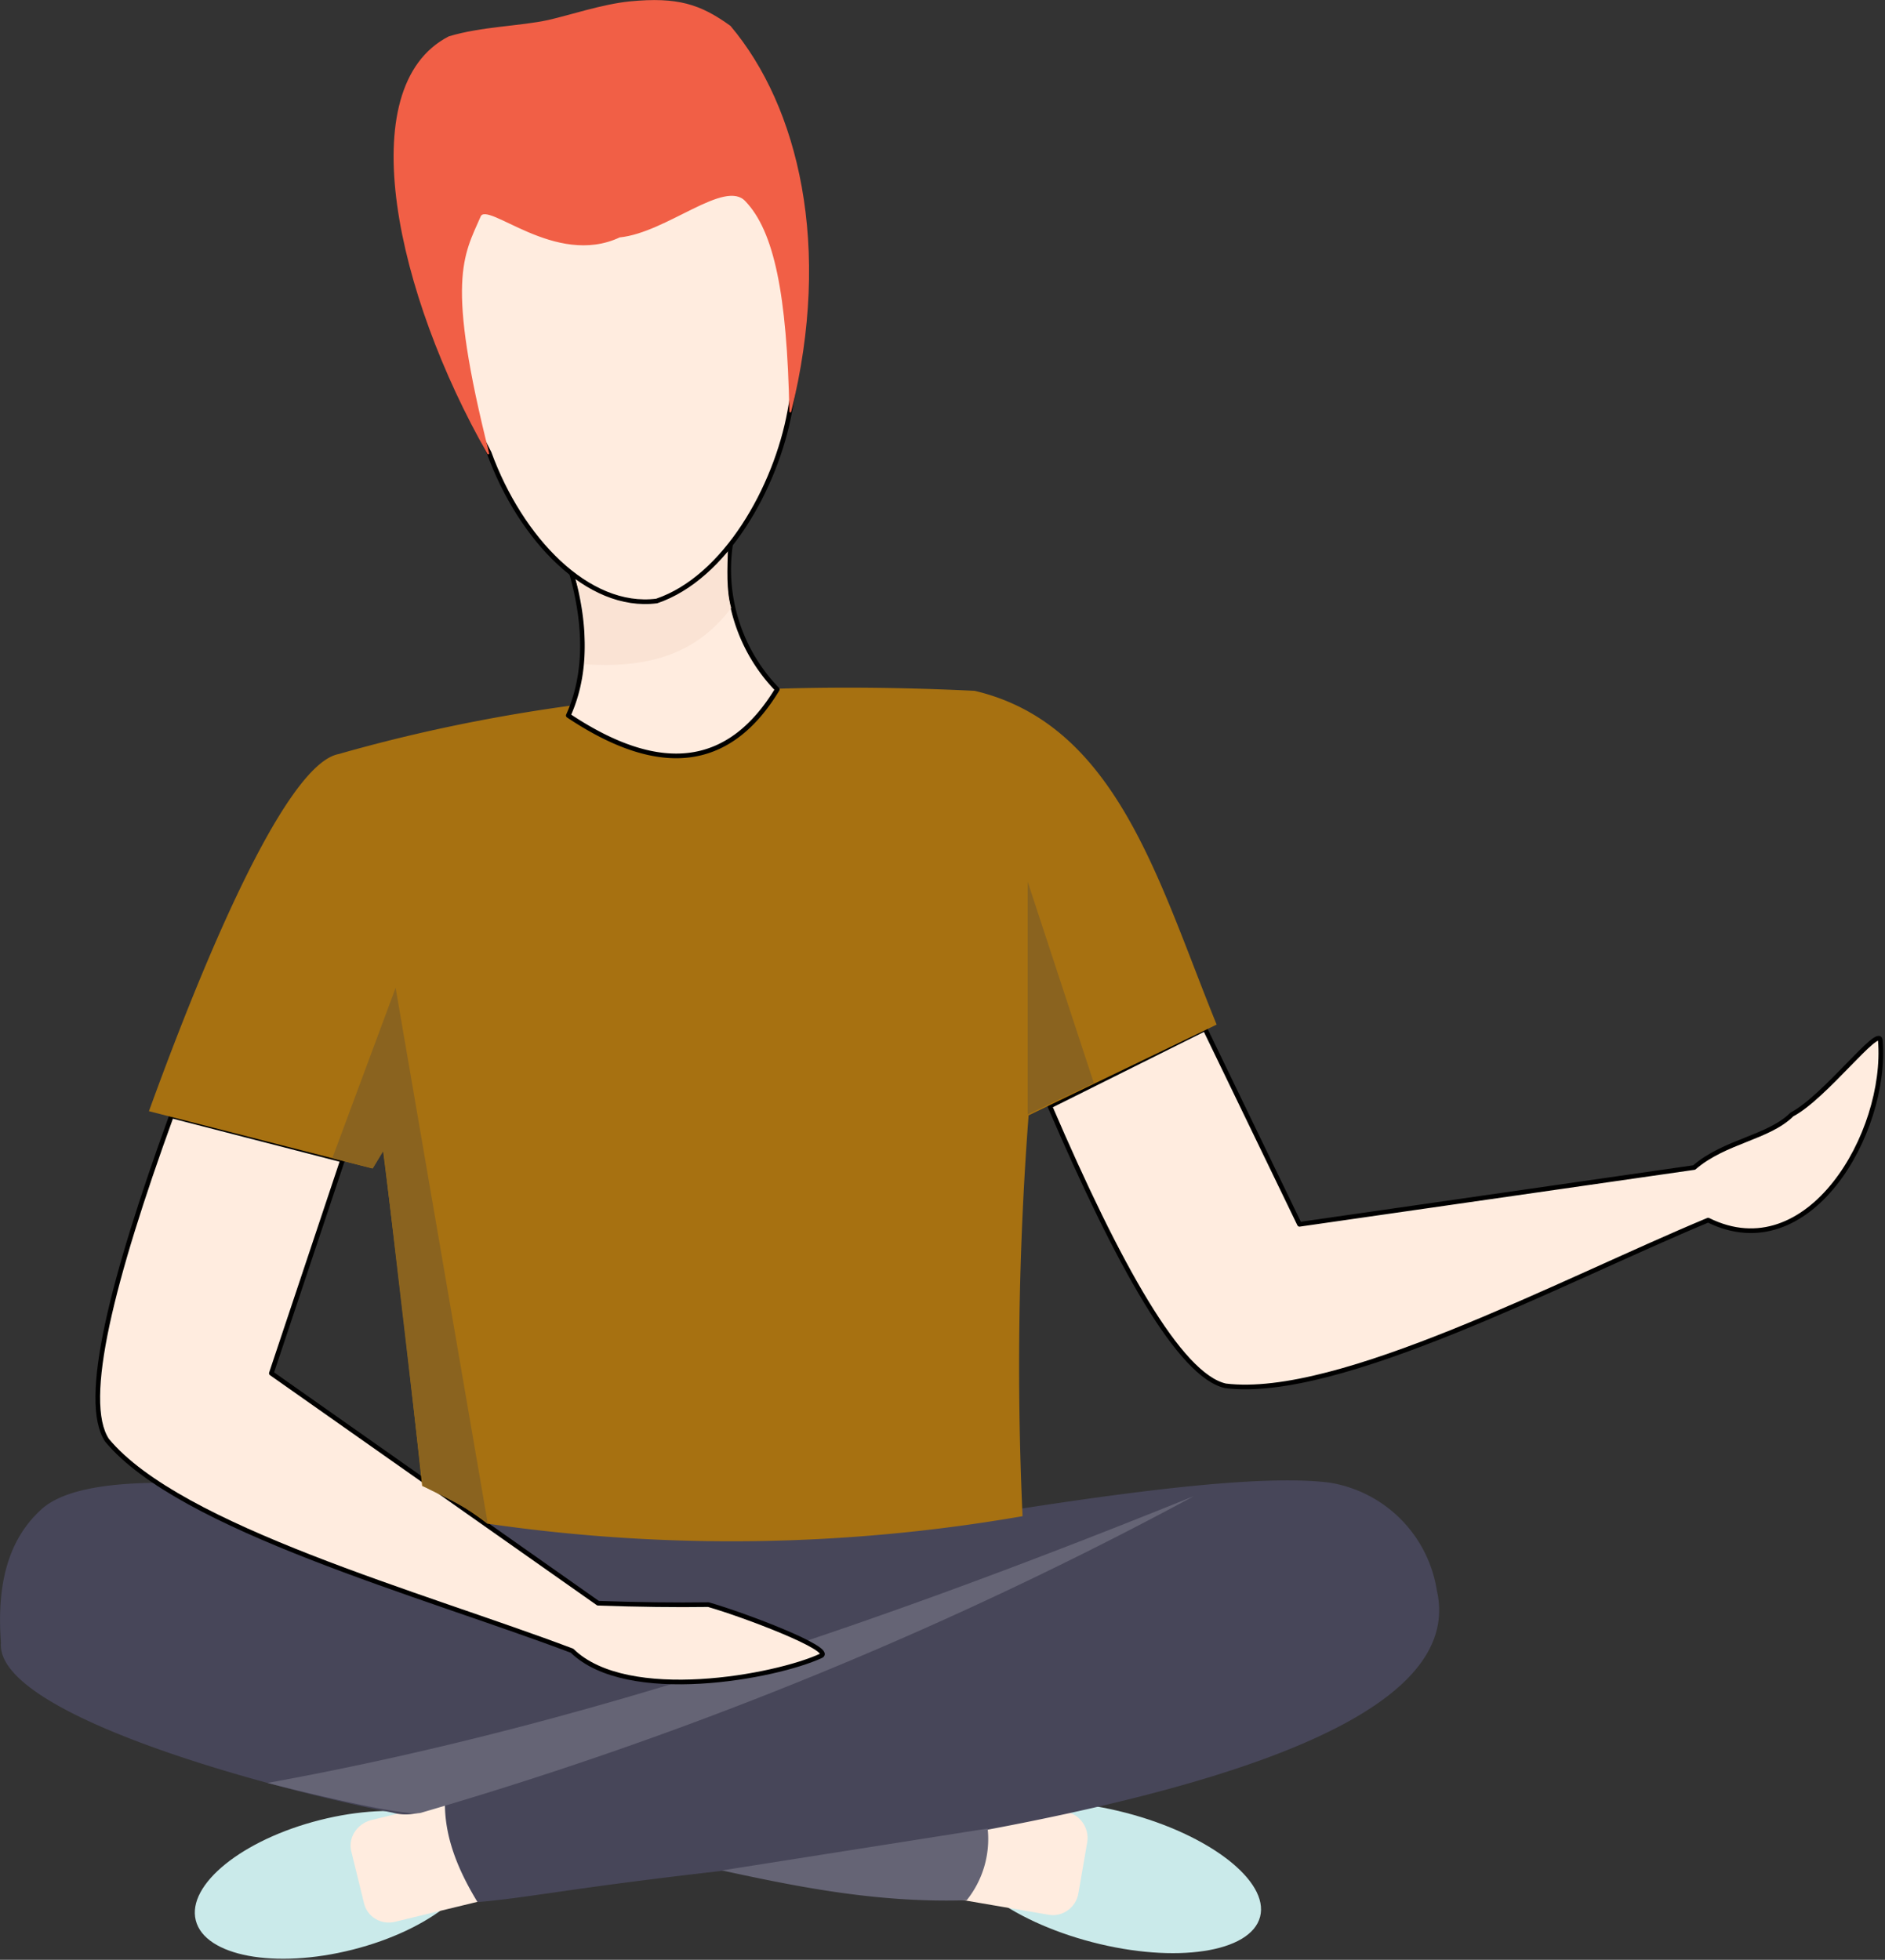 <svg viewBox="0 0 405 421" xmlns="http://www.w3.org/2000/svg" fill-rule="evenodd" clip-rule="evenodd" stroke-linecap="round" stroke-linejoin="round" stroke-miterlimit="1.5"><rect x="0" y="0" width="405" height="421" fill="#333333" stroke="none"/><ellipse cx="855.2" cy="842" rx="28.8" ry="12.2" fill="#caeaea" transform="matrix(1.048 -.265 .288 1.141 -1066.5 -329.2)"/><ellipse cx="855.2" cy="842" rx="28.8" ry="12.2" fill="#caeaea" transform="matrix(1.127 .293 -.296 1.139 -476.3 -806.3)"/><path d="M105.5 390.5c-.7-3-3.8-4.9-6.8-4.1l-19 4.6c-3 .8-5 3.8-4.2 6.8l2.7 11c.7 3 3.7 4.8 6.8 4l19-4.6c3-.7 4.9-3.8 4.2-6.8l-2.7-11zM233.6 395.7c.5-3-1.6-6-4.6-6.5l-22.2-3.8c-3.1-.5-6 1.5-6.5 4.6l-2 11c-.4 3.1 1.6 6 4.7 6.5l22.2 3.8c3 .6 6-1.5 6.5-4.6l1.9-11z" fill="#ffecdf"/><path d="M106.2 326.2c-43.3-6.4-86.6-12.7-97.7-1.6-7 6.6-9.2 16.3-8.3 28.3-1.2 14.6 52 30 84.2 36.5 3.7 1 7.4-.1 11.2-2.7-.2 7.8 2.8 15 7 21.9 11.6-1 18.4-2.8 52.4-6.7 96.8-12.5 160.6-30.7 153.7-60.3a27.8 27.8 0 00-23-23.1c-18.6-2.4-60.4 4.6-89.1 9.2-29.6 4.7-60.2 1.2-90.4-1.5z" fill="#474659"/><path d="M57.5 383c69.4-12.6 135.1-35.8 199-61.6a852.3 852.3 0 01-166 68c-3 1-25.8-4.5-33-6.4zM212.2 392.8a21 21 0 01-4.5 15.4c-19 .6-36-2.8-52.6-6.4l57.1-9z" fill="#656475"/><g><path d="M36.8 239.8c-12.7 35-19.4 61.2-13.8 69.6 15.7 18.9 67.6 33 99.9 45.2 11.9 11.6 43.8 5.6 53.5 1.1 3-1.4-16.5-8.8-24.2-11-7.1.1-15 0-23.7-.3L58.3 295l15.3-45.8-36.8-9.5zM225.6 237.7c14.7 34.2 27.9 57.8 37.7 60 24.3 3 71.8-22.3 103.7-35.6 21.6 10.7 38.6-18.7 37-38.6-.2-3.4-11.9 12.2-19 15.9-5 5-14.4 5.7-21 11.4L279.2 263l-20.3-42-33.3 16.6z" fill="#ffecdf" stroke="#000"/><path d="M72.7 162c45.5-13 91.1-15.8 136.7-13.6 30.6 7.2 39.5 41 52 71.7L221 239.6a711 711 0 00-1.3 86.1 365.3 365.3 0 01-115 1.6 59 59 0 00-14-8.1 3832 3832 0 00-8.4-72.1l-2.3 3.9-48-12.3C47.8 195.2 63 163.9 72.7 162z" fill="#a77111"/><path d="M71.4 248.8L85 212.2l19.8 115.1c-4-3.4-9-5.5-14-8.1l-8.4-72-2.3 3.8-8.7-2.2zM235 232.6l-14.2-43.2v50l14.3-6.8z" fill="#8a631f"/><g><path d="M122.4 121.8c3.7 12.1 3.7 23.1-.3 31.9 20.5 13.7 35 10.7 44.9-5.6a37 37 0 01-10-31.4c-9.7 13.3-21.6 13.5-34.6 5.1z" fill="#ffecdf" stroke="#000"/><path d="M123.7 124.6c2.2 6.7 2 11.3 2 18.1 12.5.8 23.4-1.5 31.4-12.1-1.1-3.8-.8-8.4-.7-13-8.6 11.6-19 15.8-32.7 7z" fill="#fae3d4"/></g><g><path d="M105.1 97.3c6.7 18.4 21.2 33.7 36 31.8 14.7-5 25.6-24.3 28.6-40.8 8.4-44.4-5.3-59-39.5-46-45.4-6.8-44.4 17.9-25.1 55z" fill="#ffecdf" stroke="#000"/><path d="M104.9 97.4C85.4 63.2 75.5 18.8 96.5 8c6.9-2.1 15.4-2.2 21.3-3.5 4.5-1 11.6-3.4 17.5-4 10.3-1 15.1.6 21.5 5.2 14.6 17.3 21.8 47.3 13 82.7-.5-25.3-3.3-38.8-9.5-45.3-4.6-5-17.1 6.7-27.2 7.7-13.8 6.5-28.3-8-30-4.4-3.7 8.5-7.6 13.7 1.8 51z" fill="#f15f46" stroke="#f15f46" stroke-width=".4"/></g></g></svg>